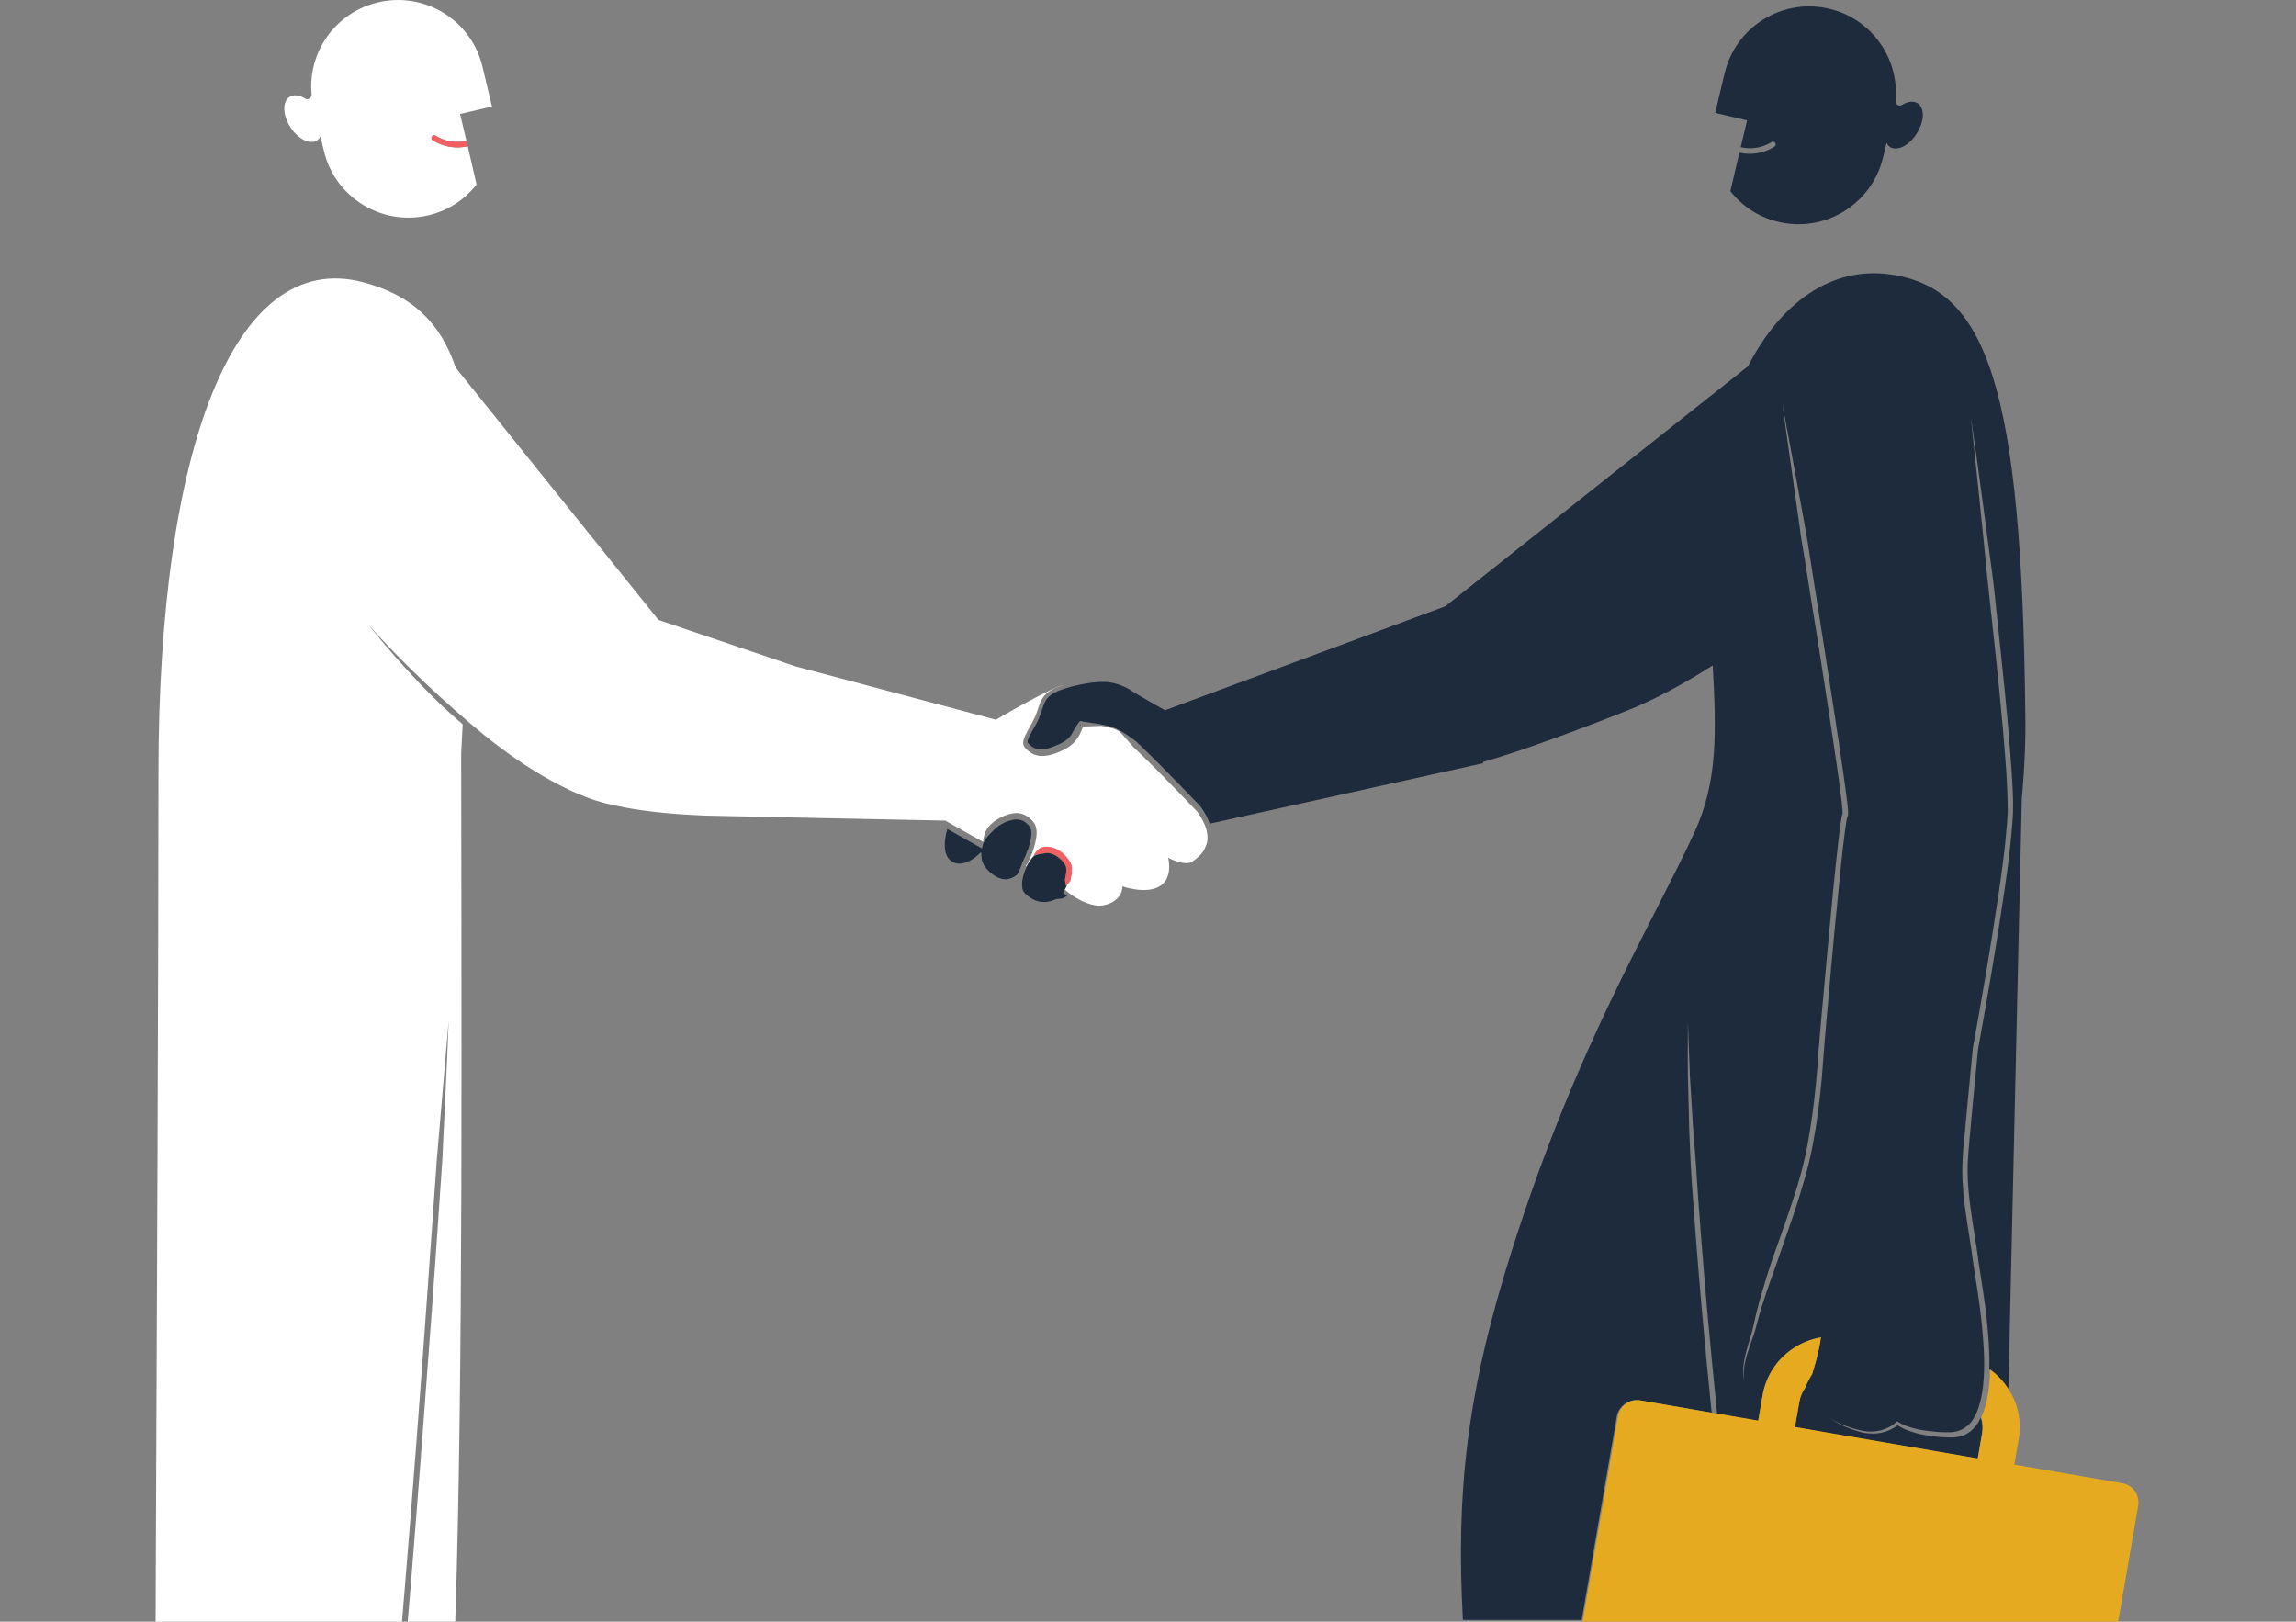 <svg width="1195" height="844" viewBox="0 0 1195 844" fill="none" xmlns="http://www.w3.org/2000/svg">
<rect x="0" y="0" width="1195" height="844" fill="#808080" stroke="none"/>
<path d="M240.021 391.953C240.25 386.806 240.593 381.888 240.822 376.969C233.381 370.564 226.168 363.815 219.413 356.723C209.797 346.657 200.523 336.134 191.822 325.267C210.484 345.971 230.748 365.073 252.156 382.688C263.033 391.382 274.367 399.388 286.388 406.022C292.456 409.339 298.638 412.428 305.049 414.83C311.46 417.346 318.1 418.948 324.969 420.206C338.593 422.723 352.446 423.867 366.299 424.439C380.152 424.782 394.119 425.01 408.086 425.353L491.661 427.069H492.004L492.348 427.298L511.696 438.165C511.811 435.648 512.612 433.017 514.1 430.73C515.932 428.556 518.107 426.841 520.511 425.582C521.771 424.896 523.03 424.438 524.289 423.981C525.549 423.637 526.923 423.294 528.411 423.18C529.899 423.065 531.388 423.295 532.761 423.867C534.135 424.439 535.395 425.239 536.425 426.268L537.226 427.069L537.913 427.87C538.371 428.442 538.829 429.242 539.058 430.043C539.516 431.53 539.631 433.018 539.516 434.39C539.287 437.135 538.6 439.766 537.799 442.282C536.997 444.799 535.853 447.201 534.708 449.603C534.479 449.946 534.135 450.289 533.906 450.632L534.25 450.861C535.28 448.802 536.539 446.858 538.142 445.257C538.829 443.999 539.745 442.74 541.004 441.825C541.348 441.596 541.691 441.368 542.035 441.253C542.378 441.139 542.836 441.139 543.18 441.024C543.981 440.91 544.782 440.909 545.584 440.909C548.789 441.138 551.537 442.74 553.712 444.799C554.743 445.828 555.773 446.972 556.575 448.23C556.803 448.459 557.032 448.917 557.261 449.374C557.49 449.832 557.605 450.174 557.605 450.632C557.834 451.433 557.834 452.234 557.834 453.035C557.834 454.522 557.605 456.008 557.261 457.381C557.261 457.61 557.147 457.724 557.147 457.953C557.147 458.182 557.147 458.296 557.032 458.525L556.346 459.44C556.002 459.897 555.544 460.355 555.086 460.813C554.743 461.499 554.399 462.299 554.056 462.871C556.231 464.816 558.75 466.532 561.383 468.019C564.131 469.506 567.222 470.764 570.313 471.221C571.916 471.45 573.518 471.336 575.007 470.993C576.495 470.65 578.098 470.078 579.472 469.162C580.846 468.362 581.99 467.219 582.906 465.846C583.708 464.473 584.166 462.872 584.166 461.271C584.166 461.499 584.166 461.842 584.166 462.07C584.166 461.613 584.166 461.271 584.166 461.271C584.166 461.271 596.301 465.617 603.514 461.271C610.841 456.924 607.979 446.401 607.979 446.401C607.979 446.401 615.764 450.633 620.114 448.688C622.404 447.201 624.579 445.371 626.068 443.312C626.411 442.74 626.754 442.282 626.983 441.71C627.098 441.481 627.212 441.138 627.327 440.909C627.441 440.566 627.556 440.338 627.67 440.109C628.243 438.966 628.357 437.821 628.472 436.563C628.586 434.046 628.014 431.53 626.983 429.128C625.953 426.726 624.579 424.439 623.091 422.38C616.336 415.288 609.581 408.31 602.712 401.333C599.278 397.901 595.843 394.47 592.294 391.038C591.836 390.581 591.378 390.238 590.92 389.78C590.462 389.437 590.004 388.979 589.661 388.522C588.86 387.606 588.058 386.692 587.257 385.777C586.455 384.862 585.654 383.946 584.853 383.031C584.395 382.574 584.051 382.116 583.593 381.658L582.219 380.401C580.273 379.257 576.953 378.342 573.289 377.77C570.084 377.884 566.878 377.999 563.787 378.113L563.444 378.799L562.757 380.401C562.528 380.973 562.299 381.544 562.07 382.001C561.841 382.573 561.497 383.031 561.154 383.603C559.895 385.777 557.948 387.607 555.888 388.979C553.827 390.238 551.537 391.267 549.362 392.068C547.072 392.869 544.668 393.44 542.035 393.44C540.775 393.44 539.402 393.098 538.142 392.64C536.883 392.068 535.853 391.267 534.822 390.466C534.593 390.238 534.364 390.009 534.135 389.78L533.792 389.436L533.677 389.322L533.563 389.208L533.448 389.093C532.761 388.293 532.533 387.264 532.533 386.463C532.647 384.861 533.219 383.717 533.677 382.573C535.853 378.227 538.371 374.682 539.745 370.335C540.547 368.162 541.119 365.873 542.378 363.7C543.065 362.556 543.981 361.527 544.897 360.726C545.927 359.926 546.958 359.24 548.103 358.668C549.934 357.753 551.881 357.066 553.712 356.38C545.698 358.439 518.336 374.566 518.336 374.566L413.925 346.771L342.715 322.637L237.159 191.324C229.259 167.875 214.491 153.576 188.731 146.828C121.642 129.327 82.488 233.76 82.488 402.134C82.488 496.043 81.687 691.869 81 844H209.224C209.797 836.565 210.484 829.244 211.056 821.809C215.063 773.424 218.727 725.041 222.161 676.656L227.313 604.022L233.495 531.502C232.579 555.751 231.32 580.001 230.175 604.251C228.572 628.5 226.855 652.635 225.138 676.885C221.589 725.27 217.925 773.653 214.033 822.038C213.46 829.359 212.773 836.679 212.201 844H236.93C241.166 718.52 240.135 519.606 240.021 391.953Z" fill="white"/>
<path d="M243.454 76.139C241.622 76.482 239.79 76.711 238.073 76.711C233.608 76.711 229.143 75.452 225.25 73.05C224.563 72.593 224.334 71.792 224.792 71.105C225.25 70.419 226.052 70.191 226.739 70.648C231.547 73.622 237.271 74.537 242.767 73.279L239.447 59.324L256.047 55.434L251.124 34.731C245.4 10.482 221.014 -4.502 196.743 1.217C174.533 6.479 160.108 27.181 162.169 49.143C162.283 50.973 160.337 52.232 158.848 51.317C155.986 49.487 152.895 49.03 150.72 50.402C146.942 52.804 147.056 59.782 151.063 66.073C155.07 72.364 161.253 75.452 165.031 73.05C165.832 72.593 166.404 71.906 166.748 70.991L168.58 78.54C174.304 102.79 198.689 117.774 222.961 112.055C233.264 109.653 241.965 103.819 248.033 96.041L243.454 76.139Z" fill="white"/>
<path d="M226.739 70.648C226.052 70.191 225.136 70.419 224.793 71.105C224.335 71.792 224.564 72.707 225.251 73.05C229.143 75.452 233.608 76.71 238.073 76.71C239.905 76.71 241.737 76.482 243.454 76.139L242.767 73.393C237.272 74.537 231.548 73.622 226.739 70.648Z" fill="#F45F63"/>
<path d="M853.774 728.814L890.868 735.22C889.036 717.148 887.319 699.189 885.716 681.116C884.685 668.648 883.54 656.295 882.625 643.827L881.251 625.183C880.793 619.006 880.335 612.715 879.991 606.538L879.19 587.893L878.732 569.134C878.274 556.666 878.503 544.198 878.503 531.73L879.19 550.375C879.304 553.463 879.419 556.552 879.533 559.755L880.106 569.134L881.251 587.779L882.739 606.423C883.426 618.891 884.456 631.245 885.372 643.713C886.288 656.181 887.433 668.534 888.463 681.002C890.066 699.303 891.898 717.605 893.73 735.792L915.024 739.452L917.314 726.298C919.031 716.575 924.412 707.997 932.426 702.392C937.005 699.189 942.157 697.016 947.653 696.101C946.737 703.879 943.073 715.203 943.073 715.203C943.073 715.203 941.012 718.406 939.41 722.409C937.921 724.583 936.891 726.984 936.433 729.615L934.143 742.769L1029.28 759.126L1031.57 745.972C1032.03 743.112 1031.8 740.367 1031 737.736C1030.65 738.422 1030.31 739.109 1029.85 739.91C1029.17 741.054 1028.37 742.083 1027.45 743.112C1026.53 744.142 1025.5 745.057 1024.36 745.743C1023.21 746.544 1021.95 747.116 1020.58 747.459C1019.32 747.802 1017.95 748.031 1016.57 748.146C1015.89 748.146 1015.2 748.146 1014.63 748.146L1012.68 748.031C1011.42 748.031 1010.16 747.917 1008.9 747.803C1006.38 747.574 1003.87 747.23 1001.35 746.773C998.828 746.315 996.424 745.629 994.019 744.828C991.844 744.027 989.669 743.112 987.608 741.74C985.204 743.684 982.342 744.943 979.365 745.629C976.16 746.315 972.954 746.201 969.748 745.629C966.657 744.943 963.681 743.799 960.704 742.655C959.216 742.084 957.842 741.396 956.468 740.596C955.094 739.795 953.72 738.995 952.575 737.851C953.72 738.881 955.094 739.681 956.468 740.368C957.842 741.054 959.33 741.626 960.818 742.197C963.795 743.227 966.772 744.142 969.863 744.714C972.839 745.286 976.045 745.172 979.022 744.371C981.884 743.571 984.746 742.198 986.921 740.139L987.379 739.681L987.952 740.024C989.898 741.282 992.188 742.197 994.477 742.883C996.767 743.57 999.171 744.142 1001.69 744.485C1004.09 744.828 1006.61 745.057 1009.02 745.286C1010.28 745.286 1011.42 745.4 1012.68 745.4H1014.51C1015.08 745.4 1015.66 745.4 1016.23 745.286C1017.37 745.172 1018.52 744.942 1019.55 744.599C1020.58 744.256 1021.61 743.684 1022.53 743.112C1023.44 742.54 1024.36 741.74 1025.16 740.94C1025.96 740.139 1026.65 739.224 1027.22 738.194C1029.62 734.191 1030.88 729.386 1031.69 724.582C1033.17 714.859 1032.83 704.908 1032.03 695.071C1031.23 685.12 1029.85 675.283 1028.25 665.446C1027.91 662.93 1027.45 660.528 1027.11 658.011C1026.76 655.495 1026.42 653.093 1026.08 650.576L1023.79 635.82C1022.3 625.983 1021.04 615.917 1021.38 605.737C1021.5 600.704 1022.07 595.671 1022.53 590.752L1023.9 575.882L1026.76 546.028V545.914V545.799C1031.69 518.576 1036.38 491.353 1040.39 464.015C1041.42 457.152 1042.33 450.289 1043.13 443.541L1043.71 438.393L1044.16 433.246L1044.39 430.729L1044.62 428.213C1044.74 426.497 1044.85 424.781 1044.97 423.065C1045.08 416.317 1044.62 409.339 1044.28 402.476C1043.82 395.613 1043.25 388.75 1042.68 381.773C1040.27 354.206 1037.18 326.754 1034.2 299.301C1031.57 271.735 1028.59 244.282 1025.73 216.716C1029.74 244.053 1033.29 271.506 1036.95 298.958C1037.87 305.821 1038.55 312.684 1039.24 319.548L1041.42 340.137C1042.9 353.863 1044.28 367.703 1045.42 381.429C1046 388.292 1046.57 395.27 1047.03 402.133C1047.48 409.111 1047.94 415.974 1047.71 422.951C1047.71 424.667 1047.48 426.382 1047.37 428.213L1047.14 430.843L1046.91 433.474L1046.45 438.621L1045.88 443.768C1045.08 450.632 1044.16 457.495 1043.13 464.358C1039.13 491.695 1034.43 519.033 1029.51 546.142L1026.65 575.882L1025.27 590.752C1024.82 595.671 1024.36 600.704 1024.13 605.622C1023.79 615.459 1025.05 625.297 1026.53 635.134L1028.82 649.889C1029.17 652.406 1029.62 654.808 1029.85 657.324C1030.2 659.726 1030.65 662.243 1031 664.645C1032.6 674.482 1033.97 684.433 1034.78 694.499C1035.23 700.447 1035.58 706.51 1035.35 712.458C1039.36 715.317 1042.79 719.092 1045.31 723.21L1052.29 415.63C1053.78 399.159 1054.35 384.174 1054.12 372.278C1052.29 201.617 1034.32 149.916 983.83 142.824C953.262 138.477 926.816 157.465 909.758 190.636L752.225 315.544L606.37 369.648C606.37 369.648 591.372 361.298 587.823 358.781C583.816 356.493 579.351 355.007 575.001 354.893C570.765 354.778 566.071 355.464 561.721 356.38C559.545 356.837 557.256 357.409 555.08 358.095C552.905 358.782 550.73 359.467 548.898 360.497C546.952 361.526 545.349 362.785 544.319 364.5C543.288 366.216 542.716 368.504 541.915 370.678C541.571 371.821 541.113 372.85 540.655 373.994C540.197 375.138 539.625 376.168 539.052 377.198C537.908 379.257 536.763 381.201 535.732 383.26C535.274 384.175 534.816 385.318 534.816 386.004C534.816 386.348 534.816 386.462 534.931 386.576L535.045 386.691L535.16 386.805L535.503 387.148C535.732 387.377 535.847 387.491 536.076 387.72C537.564 389.207 539.396 389.893 541.457 390.008C543.517 390.008 545.578 389.551 547.753 388.75C549.814 387.949 551.875 387.148 553.707 386.004C555.538 384.861 557.027 383.489 558.057 381.544C558.286 381.087 558.515 380.629 558.858 380.057L559.774 378.569L560.69 377.083L561.263 376.282C561.377 376.167 561.492 376.054 561.606 375.825C561.721 375.71 561.721 375.71 562.064 375.367C562.179 375.252 562.293 375.253 562.407 375.253C562.407 375.253 562.98 375.139 563.323 375.482C566.529 375.939 569.849 376.511 573.055 376.969C572.94 376.969 572.826 376.969 572.711 376.969C576.375 377.541 579.58 378.341 581.641 379.599L583.244 380.4C583.816 380.743 584.274 381.086 584.847 381.315C585.877 382.001 586.907 382.687 587.938 383.374C588.968 384.06 589.884 384.861 590.915 385.548C591.372 385.891 591.945 386.348 592.288 386.805C592.746 387.263 593.204 387.607 593.662 388.064C597.211 391.496 600.646 394.927 604.08 398.359C610.95 405.336 617.819 412.313 624.573 419.405C626.405 421.807 627.779 424.209 628.924 426.84C629.153 427.412 629.382 428.099 629.611 428.671L771.917 397.215V396.528C783.251 393.325 805.919 386.005 845.875 370.22C861.33 364.157 876.9 355.579 891.44 346.314C893.272 380.629 894.188 406.479 881.938 433.131C859.04 482.774 820.802 543.626 786.685 651.376C763.101 725.84 757.835 777.085 761.384 843.085H823.206L841.639 736.135C843.127 731.446 848.279 727.785 853.774 728.814ZM941.699 306.164L939.181 290.151L937.807 282.144C937.349 279.513 937.005 276.768 936.662 274.137L927.618 209.968C931.625 231.243 935.517 252.518 939.41 273.794C939.867 276.425 940.44 279.056 940.783 281.801L942.043 289.808L944.561 305.821L949.599 337.849C952.919 359.239 956.239 380.514 959.33 402.018C960.132 407.394 960.818 412.771 961.505 418.147C961.62 419.52 961.849 420.892 961.849 422.264C961.849 422.608 961.849 422.951 961.849 423.294C961.849 423.523 961.849 423.637 961.849 423.866C961.849 423.981 961.849 424.094 961.849 424.323C961.849 424.438 961.849 424.552 961.62 424.895L961.505 425.01V425.124L961.391 425.582L961.162 426.497C960.704 429.128 960.36 431.759 960.017 434.39C958.643 445.028 957.613 455.779 956.582 466.531C954.407 488.036 952.461 509.54 950.629 531.045L949.255 547.172C948.912 552.548 948.454 557.924 947.996 563.3C946.966 574.052 945.592 584.804 943.531 595.557C942.501 600.933 941.356 606.195 939.868 611.456C938.379 616.718 936.776 621.865 935.174 627.012C931.854 637.307 928.076 647.487 924.641 657.667C920.977 667.847 917.314 677.914 914.566 688.323L913.536 692.211C913.192 693.47 912.734 694.843 912.276 696.101C911.361 698.617 910.445 701.248 909.643 703.765C908.842 706.281 908.155 708.912 907.811 711.543C907.468 714.174 907.468 716.919 908.269 719.55C907.354 717.033 907.125 714.174 907.354 711.543C907.582 708.797 908.155 706.167 908.842 703.536C909.529 700.905 910.33 698.274 911.132 695.758C911.933 693.127 912.505 690.61 913.078 687.979C914.223 682.717 915.597 677.456 917.199 672.194C918.688 667.047 920.29 661.786 922.008 656.638C925.557 646.458 929.335 636.278 932.655 626.097C934.372 620.95 935.975 615.803 937.349 610.656C938.723 605.508 939.982 600.246 940.898 594.985C942.844 584.461 944.218 573.709 945.248 562.957C945.821 557.581 946.164 552.32 946.508 546.829L947.882 530.701C949.828 509.196 951.774 487.693 953.835 466.188C954.865 455.436 956.01 444.684 957.269 433.932C957.613 431.187 957.956 428.556 958.414 425.811L958.643 424.781L958.758 424.209C958.872 423.98 958.872 423.866 958.987 423.523V423.179V422.264C958.872 421.006 958.758 419.634 958.643 418.261C958.071 412.885 957.269 407.623 956.582 402.247C953.491 380.857 950.171 359.467 946.851 338.192L941.699 306.164Z" fill="#1E2B3C"/>
<path d="M961.627 424.895C961.17 425.465 961.399 425.123 961.627 424.895V424.895Z" fill="#1E2B3C"/>
<path d="M998.034 53.721C995.859 52.348 992.882 52.806 989.906 54.636C988.417 55.551 986.357 54.293 986.585 52.463C988.646 30.501 974.106 9.683 952.011 4.535C927.74 -1.184 903.469 13.801 897.63 38.051L892.707 58.754L909.307 62.643L905.987 76.597C911.483 77.856 917.207 76.941 922.015 73.967C922.702 73.509 923.618 73.738 923.962 74.425C924.42 75.111 924.191 76.026 923.504 76.37C919.611 78.772 915.146 80.029 910.681 80.029C908.85 80.029 907.018 79.8 905.3 79.457L900.607 99.474C906.674 107.252 915.375 113.086 925.679 115.488C949.95 121.207 974.221 106.223 980.06 81.974L981.892 74.425C982.35 75.225 982.922 75.912 983.609 76.483C987.387 78.885 993.684 75.797 997.576 69.506C1001.7 63.101 1001.81 56.123 998.034 53.721Z" fill="#1E2B3C"/>
<path d="M1104.62 771.938L1048.4 762.215L1050.69 749.061C1052.3 739.91 1050.35 730.874 1045.77 723.554C1043.25 719.321 1039.82 715.661 1035.81 712.801C1035.7 716.919 1035.35 720.923 1034.78 725.04C1034.09 729.273 1033.06 733.619 1031.12 737.623C1031.92 740.253 1032.15 742.999 1031.69 745.859L1029.4 759.013L934.261 742.656L936.551 729.502C937.009 726.871 938.039 724.468 939.528 722.295C941.131 718.291 943.191 715.089 943.191 715.089C943.191 715.089 946.855 703.764 947.771 695.986C942.39 696.901 937.238 698.96 932.544 702.277C924.416 707.997 919.035 716.462 917.432 726.184L915.142 739.338L893.848 735.678L890.871 735.221L853.778 728.815C848.282 727.9 843.016 731.56 842.1 737.051L823.668 844H1102.44L1112.86 783.719C1113.78 778.114 1110.11 772.853 1104.62 771.938Z" fill="#E5AA20"/>
<path d="M562.646 377.426C562.646 377.54 562.531 377.54 562.531 377.655C562.646 377.769 562.76 377.77 562.988 377.77L562.646 377.426Z" fill="white"/>
<path d="M562.07 376.74C562.07 376.855 562.07 376.74 562.07 376.854C562.07 376.854 562.07 376.855 562.07 377.084C562.185 377.313 562.07 377.198 562.414 377.656C562.414 377.542 562.528 377.542 562.528 377.427L562.07 376.74Z" fill="#1E2B3C"/>
<path d="M529.102 455.434C529.56 454.977 529.789 454.405 530.133 453.833C530.476 453.261 530.705 452.69 530.934 452.118C531.392 450.974 531.85 449.715 532.193 448.571C533.338 446.398 534.369 443.996 535.17 441.708C535.971 439.306 536.544 436.904 536.773 434.616C536.887 433.472 536.773 432.329 536.429 431.299C536.315 430.842 536.086 430.498 535.742 430.041L535.17 429.355L534.598 428.783C532.995 427.181 530.934 426.381 528.644 426.495C527.499 426.495 526.355 426.838 525.21 427.181C524.065 427.524 522.92 427.982 521.89 428.554C519.714 429.698 517.883 431.185 516.28 433.015C514.448 434.502 512.96 436.561 511.7 438.963C511.471 439.879 511.242 440.793 511.128 441.594L493.039 431.413C491.093 438.162 490.978 445.255 495.1 448.114C501.855 452.918 510.556 443.539 510.556 443.539C510.556 443.539 510.67 443.768 510.785 444.111C510.556 448.915 512.502 451.888 516.852 455.205C522.233 458.865 525.668 457.836 529.102 455.434Z" fill="#1E2B3C"/>
<path d="M554.748 461.042L554.405 458.754L554.29 457.724C554.29 457.495 554.29 457.382 554.405 457.267C554.405 457.153 554.519 456.924 554.519 456.809C554.863 455.551 554.977 454.293 554.977 453.035C554.977 452.463 554.977 451.891 554.863 451.319C554.748 451.09 554.748 450.861 554.634 450.632C554.519 450.403 554.405 450.289 554.29 449.946C553.604 448.917 552.802 447.887 551.886 447.087C550.054 445.371 547.765 444.112 545.475 443.998C544.903 443.998 544.33 443.999 543.758 444.113C543.414 444.113 543.185 444.227 542.956 444.341C542.613 444.341 542.384 444.341 542.04 444.341C540.781 444.455 539.522 444.913 538.262 445.485C536.66 447.086 535.4 449.031 534.37 451.09C531.737 456.352 531.05 462.529 533.34 464.816C538.148 469.62 543.643 470.764 549.711 467.905C551.657 467.79 553.031 467.562 553.031 467.562L555.435 466.189C554.634 465.732 553.947 465.159 553.26 464.587C553.603 464.015 553.947 463.444 554.29 462.758C554.634 462.071 554.977 461.385 555.321 460.699C554.977 460.813 554.863 460.927 554.748 461.042Z" fill="#1E2B3C"/>
<path d="M542.037 444.227C542.381 444.227 542.609 444.227 542.953 444.227C543.182 444.113 543.525 443.998 543.754 443.998C544.327 443.884 544.899 443.884 545.472 443.884C547.761 443.999 550.051 445.257 551.883 446.973C552.799 447.773 553.6 448.803 554.287 449.832C554.516 450.176 554.631 450.289 554.631 450.518C554.745 450.747 554.745 450.975 554.86 451.204C554.974 451.776 554.974 452.348 554.974 452.92C554.974 454.178 554.745 455.437 554.516 456.695C554.516 456.81 554.402 457.038 554.402 457.152C554.402 457.267 554.287 457.496 554.287 457.61L554.402 458.639L554.745 460.927C554.859 460.812 554.974 460.698 555.089 460.584C555.546 460.126 556.004 459.669 556.348 459.211L557.035 458.296C557.149 458.182 557.149 457.953 557.149 457.724C557.149 457.495 557.264 457.381 557.264 457.152C557.607 455.78 557.836 454.293 557.836 452.806C557.836 452.005 557.836 451.205 557.607 450.404C557.493 449.947 557.378 449.603 557.264 449.145C557.149 448.688 556.806 448.345 556.577 448.002C555.775 446.743 554.86 445.599 553.715 444.57C551.539 442.511 548.792 440.91 545.586 440.682C544.785 440.682 543.983 440.681 543.182 440.796C542.838 440.91 542.381 440.91 542.037 441.025C541.694 441.139 541.35 441.482 541.007 441.596C539.747 442.512 538.717 443.77 538.145 445.028C539.518 444.799 540.778 444.456 542.037 444.227Z" fill="#F45F63"/>
</svg>

